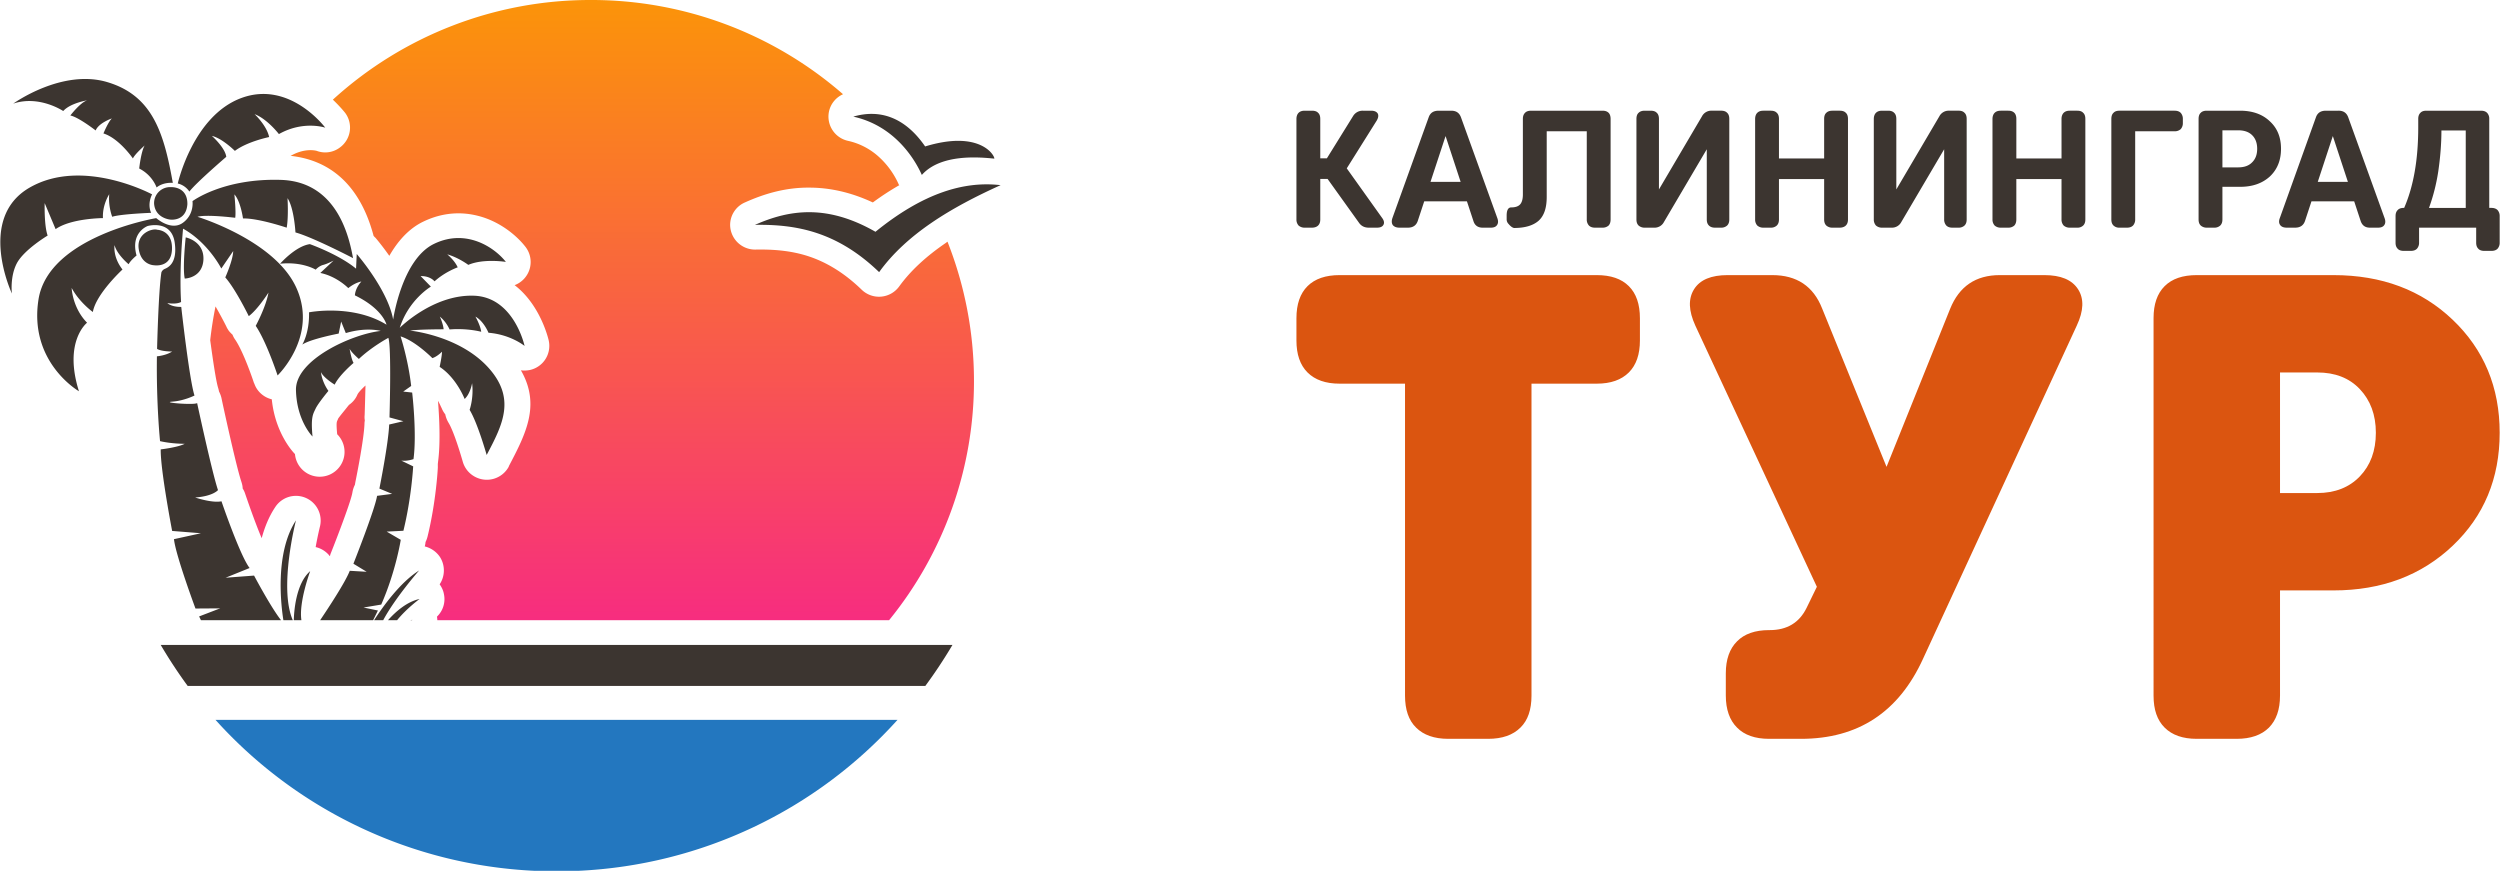 <svg width="178" height="62" fill="none" xmlns="http://www.w3.org/2000/svg"><g clip-path="url(#a)"><path fill-rule="evenodd" clip-rule="evenodd" d="M42.075 0A27.194 27.194 0 0 0 23.7 7.096c.554.528.873.938.873.938a1.753 1.753 0 0 1-.366 2.463 1.724 1.724 0 0 1-1.65.247c-.165-.047-.907-.188-1.838.34l-.036.012c3.996.434 5.375 3.647 5.917 5.7.047.047.082.094.13.13 0 0 .435.503.99 1.29.577-1.01 1.367-1.936 2.427-2.44 1.39-.669 2.723-.704 3.878-.41 1.544.386 2.758 1.395 3.394 2.216a1.762 1.762 0 0 1-.778 2.721c1.886 1.443 2.428 3.941 2.428 3.941a1.758 1.758 0 0 1-1.344 2.1 1.943 1.943 0 0 1-.636.023c1.414 2.463.354 4.516-.86 6.826v.024a1.776 1.776 0 0 1-2.393.739 1.76 1.76 0 0 1-.895-1.114c-.083-.282-.602-2.088-1.014-2.757a1.882 1.882 0 0 1-.224-.586 1.629 1.629 0 0 1-.271-.481h-.012s-.082-.211-.236-.481c.083 1.044.2 2.944 0 4.387 0 .047-.011.082-.011.129v.246c0 .012-.118 2.404-.731 4.903-.035.14-.083.27-.142.387a2.113 2.113 0 0 1-.047.281l-.012.035c.437.106.837.376 1.097.774.377.61.341 1.373-.036 1.924.142.2.26.434.307.704a1.72 1.72 0 0 1-.495 1.595c.011.094.023.176.023.258h32.164a26.907 26.907 0 0 0 6.046-17.03c0-3.496-.672-6.85-1.886-9.923l-.141.105c-1.32.903-2.452 1.912-3.3 3.085a1.774 1.774 0 0 1-2.664.235c-1.285-1.244-2.546-1.971-3.783-2.382-1.25-.41-2.522-.504-3.795-.48a1.775 1.775 0 0 1-1.792-1.725 1.747 1.747 0 0 1 1.05-1.63c1.437-.645 2.946-1.079 4.655-1.056 1.39.012 2.864.317 4.455 1.056a19.53 19.53 0 0 1 1.885-1.231l-.011-.012h-.012a5.845 5.845 0 0 0-1.556-2.112 4.792 4.792 0 0 0-2.074-1.032 1.77 1.77 0 0 1-1.355-2.087 1.756 1.756 0 0 1 1.001-1.232A27.255 27.255 0 0 0 42.074 0zm-26.73 21.816a26.89 26.89 0 0 0-.378 2.405c.189 1.395.412 2.92.566 3.401.023.082.047.164.059.246l.011.024c.071.14.13.293.165.445 0 .024 1.038 4.856 1.427 5.994.047.152.082.293.082.446.083.129.142.258.189.41.106.305.671 1.97 1.166 3.132.213-.786.519-1.548.967-2.217a1.76 1.76 0 0 1 3.182 1.384s-.153.61-.306 1.466c.353.082.683.27.942.563l.06.082.011-.011.036-.094h-.012c.012-.012 1.473-3.706 1.58-4.434.034-.2.093-.375.176-.54l.035-.199c.118-.574.613-3.084.648-4.152 0-.082.012-.152.024-.234a1.329 1.329 0 0 1-.012-.376c.012-.305.036-1.184.06-2.11-.225.21-.508.492-.578.656-.13.305-.342.551-.601.727-.036.047-.06.082-.095.117-.035.06-.636.774-.683.88v.012l-.047.105c-.048.106-.083.188-.012.974a1.768 1.768 0 1 1-3.005 1.408c-.012 0-1.403-1.385-1.65-3.895a1.758 1.758 0 0 1-.837-.469c-.2-.2-.33-.422-.413-.668h-.012c0-.012-.719-2.194-1.343-3.109a1.457 1.457 0 0 1-.189-.351 3.014 3.014 0 0 1-.26-.27c-.07-.106-.14-.211-.188-.329a29.678 29.678 0 0 0-.766-1.419z" fill="url(#b)"/><path d="M27.649 24.056s-1.167.622-2.098 1.502c0 0-.53-.458-.66-.728 0 0 .13.775.283 1.01 0 0-1.037.879-1.344 1.547 0 0-.778-.469-.978-.891 0 0 .047.645.53 1.337 0 0-.754.903-.919 1.279-.177.375-.342.586-.212 1.97 0 0-1.132-1.126-1.179-3.308-.047-2.17 4.007-3.987 6.035-4.21 0 0-.99-.294-2.487.152l-.33-.82-.177.855s-2.015.387-2.593.786c0 0 .519-.82.483-2.299 0 0 3.088-.61 5.516.88 0 0-.247-1.114-2.251-2.088 0 0 0-.48.46-.985 0 0-.425.059-.931.47 0 0-.802-.834-1.992-1.08l.943-.88s-.425.223-.731.305c-.318.082-.542.34-.542.34s-.943-.586-2.534-.422c0 0 1.096-1.255 2.121-1.395 0 0 2.075.738 3.288 1.747l.048-1.044s2.204 2.522 2.593 4.668c0 0 .612-4.293 2.922-5.395 2.31-1.114 4.326.293 5.104 1.29 0 0-1.58-.258-2.676.211 0 0-.683-.516-1.497-.75 0 0 .53.434.743.926 0 0-.884.305-1.65.997 0 0-.283-.387-.99-.375l.73.75s-1.579.927-2.215 2.933c0 0 2.357-2.37 5.245-2.287 2.887.07 3.642 3.577 3.642 3.577s-.979-.81-2.57-.938c0 0-.33-.821-.93-1.15 0 0 .365.645.412 1.08 0 0-.99-.27-2.252-.165 0 0-.223-.54-.695-.915 0 0 .236.493.271.903 0 0-1.803 0-2.392.094 0 0 3.418.329 5.504 2.557 2.086 2.24 1.096 4.129-.047 6.299 0 0-.637-2.264-1.214-3.214 0 0 .306-.856.176-1.9 0 0-.117.739-.53 1.126 0 0-.578-1.502-1.78-2.287 0 0 .177-.821.165-1.08 0 0-.318.34-.683.458 0 0-1.202-1.22-2.263-1.548 0 0 .542 1.654.754 3.53l-.566.399.637.07s.342 2.886.094 4.739c0 0-.448.164-.872.105l.849.411s-.118 2.24-.696 4.586l-1.19.059 1.002.586s-.354 2.264-1.391 4.61l-1.261.21 1.025.212-.341.692h-3.772c.542-.81 1.78-2.674 2.11-3.519l1.202.07-.943-.574s1.544-3.894 1.685-4.833l1.073-.14-.908-.376s.648-3.225.696-4.562l1.013-.235-.99-.27s.153-5.067-.082-5.665zM26.635 44.16c.59-.915 1.839-2.686 3.206-3.542 0 0-1.709 1.947-2.558 3.542h-.648zm.99 0c.542-.61 1.356-1.325 2.251-1.513 0 0-.919.669-1.603 1.513h-.648zm1.58 0a.7.7 0 0 1 .165-.023l-.048.023h-.117zm-14.898 0l-.13-.27 1.497-.575-1.756.012s-1.402-3.765-1.532-4.938l1.921-.422-2.05-.164s-.837-4.34-.814-5.806c0 0 1.214-.14 1.71-.399 0 0-.885.012-1.757-.188 0 0-.271-2.603-.224-6.04 0 0 .625-.047 1.084-.34 0 0-.766 0-1.072-.188 0 0 .094-4.046.306-5.442 0 0 .036-.14.2-.235.166-.082.99-.316.743-1.935-.26-1.607-1.92-1.138-1.92-1.138s-1.25.458-.79 2.1c0 0-.413.328-.566.621 0 0-.825-.68-1.002-1.36 0 0-.141.833.566 1.736 0 0-1.886 1.736-2.11 3.026 0 0-.955-.68-1.509-1.713 0 0 .048 1.408 1.097 2.475 0 0-1.698 1.326-.578 4.88 0 0-3.595-2.065-2.876-6.557.731-4.492 8.38-5.77 8.38-5.77s1.049.938 1.886.34c.837-.599.695-1.549.695-1.549s2.18-1.642 6.294-1.513c4.113.13 4.89 4.281 5.138 5.571 0 0-2.864-1.49-4.101-1.83 0 0-.094-1.735-.566-2.439 0 0 .083 1.325-.059 2.1 0 0-2.003-.68-3.111-.657 0 0-.165-1.22-.613-1.713 0 0 .13 1.267.059 1.666 0 0-2.05-.258-2.687-.07 0 0 5.586 1.688 7.071 5.125 1.497 3.425-1.367 6.17-1.367 6.17s-.79-2.405-1.556-3.53c0 0 .731-1.35.908-2.37 0 0-.766 1.208-1.403 1.677 0 0-.943-1.935-1.673-2.756 0 0 .542-1.197.565-1.877l-.848 1.243s-.931-1.841-2.723-2.838c0 0-.283 2.885-.141 5.22 0 0-.271.187-.978.081 0 0 .283.282.99.27 0 0 .577 5.196.943 6.31 0 0-.743.376-1.58.434-.825.06 1.509.259 1.768.106 0 0 1.06 4.938 1.485 6.193 0 0-.342.434-1.626.528 0 0 1.202.41 1.874.27 0 0 1.32 3.87 2.003 4.75l-1.709.692 2.027-.153s1.19 2.252 1.922 3.179h-5.705zm5.87 0c-.154-.973-.637-4.762.895-7.108 0 0-1.237 4.797-.224 7.108h-.671zm.742 0c.012-.551.13-2.604 1.167-3.495 0 0-.825 2.217-.625 3.495h-.542zM10.83 13.84s-.365.645-.07 1.314c0 0-2.18.082-2.77.281 0 0-.295-.739-.212-1.606 0 0-.495.739-.448 1.7 0 0-2.275.012-3.37.786l-.779-1.853s-.047 1.595.212 2.31c0 0-1.65.986-2.18 1.948-.518.96-.365 2.18-.365 2.18s-2.522-5.36 1.26-7.542c3.784-2.181 8.722.481 8.722.481zm1.474-.82s-.672-.071-1.155.328c0 0-.283-.868-1.238-1.35 0 0 .13-1.207.389-1.641 0 0-.707.621-.837.926 0 0-.978-1.43-2.098-1.782 0 0 .342-.833.601-1.068-.047.012-.942.329-1.155.856 0 0-1.202-.938-1.803-1.067 0 0 .72-.938 1.202-1.079 0 0-1.19.188-1.709.762 0 0-1.709-1.15-3.559-.527 0 0 3.477-2.51 6.718-1.525 3.241.973 4.019 3.683 4.644 7.166zm1.178.62s-.26-.445-.825-.574c0 0 1.073-4.809 4.526-6.087C20.636 5.7 23.158 9.09 23.158 9.09s-1.555-.528-3.3.457c0 0-.825-1.079-1.732-1.419 0 0 .86.798 1.037 1.63 0 0-1.556.317-2.44.986 0 0-.907-.903-1.638-1.068 0 0 .943.833 1.025 1.49 0 0-2.145 1.841-2.628 2.475zm-1.308-.316s1.19-.07 1.167 1.22c-.095 1.255-1.226 1.09-1.226 1.09s-1.06-.093-1.143-1.125a1.14 1.14 0 0 1 1.202-1.185zm-.966 3.038s1.084.024 1.037 1.384c-.047 1.36-1.273 1.138-1.297 1.138-.023 0-.907-.035-1.072-1.161-.165-1.126.99-1.49 1.332-1.361zm2.015.54s-.236 2.134-.07 2.932c0 0 1.26-.024 1.331-1.349.059-1.325-1.261-1.583-1.261-1.583z" fill="#3C3530"/><path fill-rule="evenodd" clip-rule="evenodd" d="M15.344 51.256A32.62 32.62 0 0 0 38.032 62h3.182a32.597 32.597 0 0 0 22.688-10.744H15.344z" fill="#2377BF"/><path fill-rule="evenodd" clip-rule="evenodd" d="M11.443 45.92a34.698 34.698 0 0 0 1.921 2.92h52.518a34.82 34.82 0 0 0 1.933-2.92H11.443zM60.755 8.304c1.803-.528 3.63-.035 5.115 2.123 3.878-1.184 4.95.622 4.927.868-1.05-.105-3.807-.364-5.162 1.161-.625-1.396-2.122-3.542-4.88-4.152zm1.579 8.199c3.395-2.757 6.306-3.624 8.91-3.32-3.559 1.607-6.706 3.496-8.65 6.193-3.017-2.908-5.94-3.413-8.84-3.366 2.452-1.09 5.139-1.478 8.58.493z" fill="#3C3530"/><path d="M94.003 11.272h.472l1.862-3.003a.791.791 0 0 1 .707-.387h.577c.236 0 .39.07.472.2.07.128.047.304-.071.504l-2.133 3.401 2.51 3.519c.142.188.177.352.106.492-.07.141-.224.212-.471.212h-.578c-.306 0-.542-.118-.707-.364l-2.227-3.108h-.519v2.885c0 .188-.047.329-.153.434-.094.094-.248.153-.436.153h-.519a.633.633 0 0 1-.436-.153.626.626 0 0 1-.153-.434V8.468c0-.187.059-.34.153-.434.106-.105.248-.152.436-.152h.519c.188 0 .342.047.436.152.106.094.153.247.153.434v2.804zm9.323-3.39c.353 0 .577.152.695.47l2.593 7.189c.071.2.059.364-.024.48-.082.13-.235.189-.448.189h-.577c-.342 0-.566-.165-.66-.481l-.46-1.396h-3.04l-.46 1.396c-.106.316-.342.48-.695.48h-.613c-.224 0-.377-.07-.472-.187-.082-.13-.094-.293-.023-.504l2.593-7.202c.117-.293.341-.434.695-.434h.896zm-.401 1.806l-1.073 3.26h2.145l-1.072-3.26zm7.201 4.34c0 .774-.188 1.337-.577 1.689-.389.34-.967.516-1.756.516a.567.567 0 0 1-.154-.07 1.157 1.157 0 0 1-.224-.212.457.457 0 0 1-.141-.316v-.282c0-.387.106-.586.33-.586.283 0 .495-.07.625-.211.129-.141.2-.375.2-.716V8.468c0-.187.047-.328.153-.434.094-.105.248-.152.436-.152h5.08c.189 0 .33.047.436.152.094.094.141.247.141.434v7.155c0 .188-.047.329-.141.434a.632.632 0 0 1-.436.153h-.53c-.189 0-.33-.047-.436-.153a.623.623 0 0 1-.154-.434V9.348h-2.852v4.68zm13 1.595c0 .188-.047.329-.153.434a.614.614 0 0 1-.436.153h-.425c-.188 0-.33-.047-.436-.153-.106-.105-.153-.246-.153-.434v-4.996l-3.053 5.184a.747.747 0 0 1-.695.399h-.672a.634.634 0 0 1-.436-.153c-.106-.105-.153-.246-.153-.434V8.468c0-.187.047-.34.153-.434.106-.105.248-.152.436-.152h.425c.188 0 .341.047.436.152.106.094.153.247.153.434v5.02l3.064-5.207a.749.749 0 0 1 .696-.4h.671c.177 0 .33.048.425.153.106.094.153.247.153.434v7.155zm1.839-7.155c0-.187.058-.34.153-.434.106-.105.247-.152.436-.152h.53c.177 0 .33.047.424.152.107.094.154.247.154.423v2.826h3.217V8.457c0-.176.047-.329.153-.423.106-.105.248-.152.436-.152h.519c.189 0 .342.047.436.152.106.094.153.247.153.434v7.155c0 .188-.047.329-.153.434-.094.094-.247.153-.436.153h-.519a.634.634 0 0 1-.436-.153c-.106-.105-.153-.246-.153-.434V12.75h-3.217v2.873c0 .188-.047.329-.154.434a.6.6 0 0 1-.424.153h-.53a.632.632 0 0 1-.436-.153.623.623 0 0 1-.153-.434V8.468zm15.062 7.155c0 .188-.047.329-.153.434a.605.605 0 0 1-.425.153h-.436c-.188 0-.33-.047-.436-.153a.627.627 0 0 1-.153-.434v-4.996l-3.053 5.184a.748.748 0 0 1-.695.399h-.672a.634.634 0 0 1-.436-.153.627.627 0 0 1-.153-.434V8.468c0-.187.059-.34.153-.434.106-.105.248-.152.436-.152h.436c.177 0 .33.047.425.152.106.094.153.247.153.434v5.02l3.064-5.207a.749.749 0 0 1 .696-.4h.671c.189 0 .33.048.425.153.106.094.153.247.153.434v7.155zm1.838-7.155c0-.187.059-.34.154-.434.106-.105.247-.152.436-.152h.53c.189 0 .33.047.436.152.094.094.142.247.142.423v2.826h3.217V8.457c0-.176.059-.329.153-.423.106-.105.248-.152.436-.152h.531c.188 0 .33.047.424.152.106.094.153.247.153.434v7.155c0 .188-.047.329-.153.434a.581.581 0 0 1-.424.153h-.531a.634.634 0 0 1-.436-.153.627.627 0 0 1-.153-.434V12.75h-3.217v2.873c0 .188-.048.329-.142.434a.632.632 0 0 1-.436.153h-.53a.632.632 0 0 1-.436-.153.623.623 0 0 1-.154-.434V8.468zm8.463 0c0-.187.047-.34.153-.434.094-.105.236-.152.424-.152h3.925c.188 0 .33.047.436.152a.627.627 0 0 1 .153.434v.294a.627.627 0 0 1-.153.434.633.633 0 0 1-.436.152h-2.805v6.275a.627.627 0 0 1-.153.434c-.106.106-.248.153-.436.153h-.531a.581.581 0 0 1-.424-.153c-.106-.105-.153-.246-.153-.434V8.468zm7.908 4.833v2.322c0 .188-.047.329-.153.434a.614.614 0 0 1-.436.153h-.519a.634.634 0 0 1-.436-.153c-.106-.105-.153-.246-.153-.434V8.468c0-.187.047-.34.153-.434.094-.105.248-.152.424-.152h2.369c.884 0 1.591.246 2.122.75.542.493.801 1.15.801 1.96 0 .809-.259 1.465-.79 1.97-.542.493-1.237.739-2.121.739h-1.261zm2.475-2.71c0-.398-.118-.727-.354-.961-.235-.235-.565-.352-1.001-.352h-1.12v2.639h1.12c.436 0 .766-.118 1.001-.364.236-.234.354-.551.354-.962zm5.787-2.71c.353 0 .577.153.695.47l2.593 7.19c.071.2.059.364-.023.48-.083.13-.236.189-.448.189h-.578c-.342 0-.554-.165-.66-.481l-.46-1.396h-3.04l-.46 1.396c-.106.316-.342.48-.695.48h-.613c-.224 0-.377-.07-.46-.187-.094-.13-.106-.293-.023-.504l2.581-7.202c.118-.293.342-.434.695-.434h.896zm-.401 1.807l-1.072 3.26h2.145l-1.073-3.26zm11.88 7.589a.627.627 0 0 1-.153.434c-.106.106-.247.152-.436.152h-.507c-.177 0-.33-.046-.424-.152-.106-.106-.153-.246-.153-.434V16.21h-4.066v1.067a.623.623 0 0 1-.154.434c-.106.106-.247.152-.436.152h-.495c-.188 0-.342-.046-.436-.152-.106-.106-.153-.246-.153-.434v-1.888c0-.188.047-.329.153-.434.094-.106.248-.153.424-.153h.036c.66-1.513 1.002-3.425 1.002-5.735v-.599c0-.187.047-.328.153-.434.094-.105.236-.152.424-.152h3.889c.189 0 .33.047.437.152a.608.608 0 0 1 .153.434v6.334h.153c.177 0 .33.047.436.153a.627.627 0 0 1 .153.434v1.888zm-2.416-2.475V9.29h-1.732c0 .962-.083 1.936-.224 2.91a13.596 13.596 0 0 1-.66 2.603h2.616z" fill="#3C3530"/><path d="M100.037 27.317h-4.655c-1.002 0-1.756-.27-2.286-.797-.53-.528-.79-1.29-.79-2.276v-1.583c0-.997.26-1.76.79-2.288.53-.527 1.296-.785 2.286-.785h18.303c1.002 0 1.757.258 2.287.785.53.528.79 1.29.79 2.288v1.583c0 .985-.26 1.748-.79 2.276-.53.527-1.285.797-2.287.797h-4.643v22.215c0 .997-.259 1.76-.79 2.275-.53.528-1.296.798-2.298.798h-2.84c-.99 0-1.757-.27-2.287-.798-.53-.516-.79-1.278-.79-2.275V27.317zm47.827-4.129l-10.949 23.728c-1.732 3.789-4.62 5.689-8.686 5.689h-2.274c-.99 0-1.757-.27-2.275-.798-.531-.527-.802-1.29-.802-2.287v-1.583c0-.985.271-1.748.802-2.276.518-.528 1.285-.797 2.275-.797h.047c1.237 0 2.109-.528 2.628-1.584l.731-1.501-8.651-18.59c-.483-1.056-.519-1.913-.094-2.593.424-.68 1.225-1.008 2.392-1.008h3.182c1.733 0 2.923.785 3.548 2.38l4.584 11.272 4.526-11.248c.648-1.607 1.827-2.404 3.536-2.404h3.17c1.167 0 1.969.328 2.405 1.008.436.68.4 1.537-.095 2.592zm14.473 18.849v7.495c0 .997-.271 1.748-.789 2.275-.531.528-1.297.798-2.298.798h-2.841c-1.002 0-1.756-.27-2.286-.798-.531-.527-.79-1.278-.79-2.275V22.649c0-.985.259-1.748.79-2.276.53-.527 1.284-.785 2.286-.785h9.735c3.43 0 6.259 1.055 8.486 3.178 2.228 2.123 3.347 4.81 3.347 8.046 0 3.25-1.119 5.935-3.347 8.046-2.227 2.112-5.056 3.179-8.486 3.179h-3.807zm6.824-11.225c0-1.278-.388-2.31-1.143-3.108-.754-.797-1.768-1.184-3.029-1.184h-2.652v8.585h2.652c1.261 0 2.275-.399 3.029-1.184.755-.786 1.143-1.819 1.143-3.109z" fill="#DB5510"/></g><defs><linearGradient id="b" x1="42.075" x2="42.075" y2="44.125" gradientUnits="userSpaceOnUse"><stop stop-color="#FB9409"/><stop offset="1" stop-color="#F72D7F"/></linearGradient><clipPath id="a"><path fill="#fff" d="M0 0h178v62H0z"/></clipPath></defs></svg>